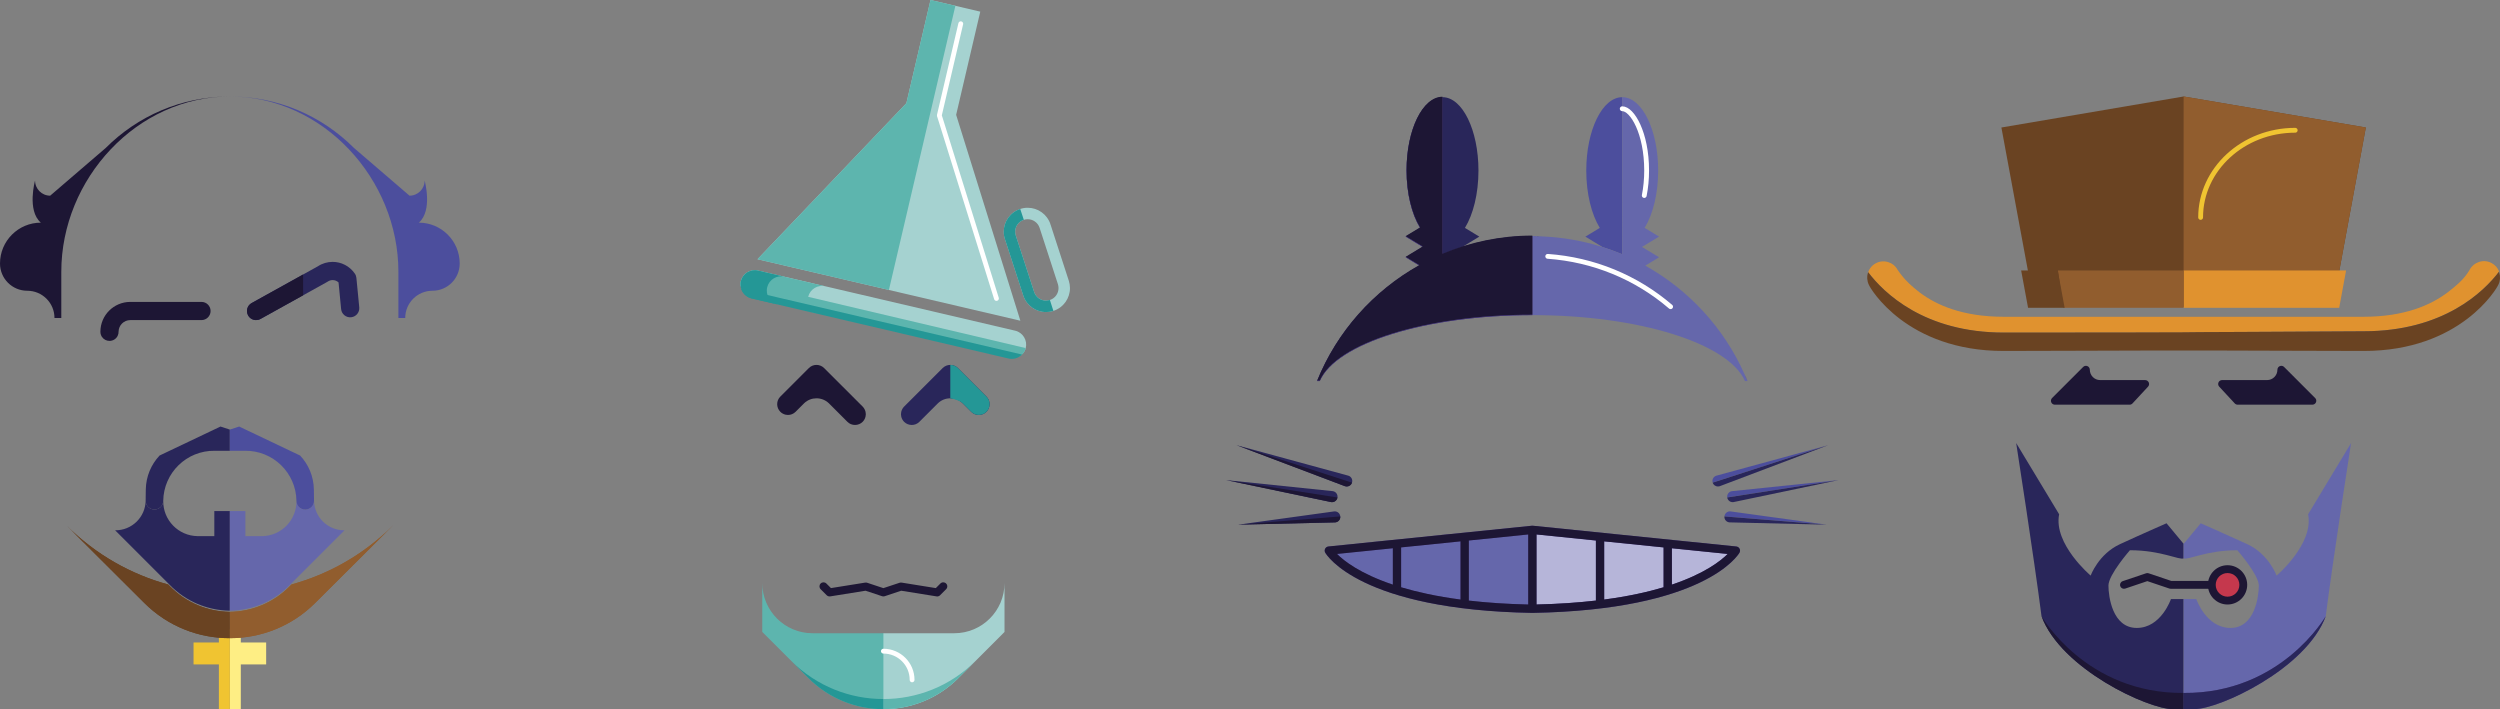 <?xml version="1.0" encoding="utf-8"?>
<!-- Generator: Adobe Illustrator 15.1.0, SVG Export Plug-In . SVG Version: 6.00 Build 0)  -->
<!DOCTYPE svg PUBLIC "-//W3C//DTD SVG 1.1//EN" "http://www.w3.org/Graphics/SVG/1.1/DTD/svg11.dtd">
<svg version="1.1" id="Calque_1" xmlns="http://www.w3.org/2000/svg" xmlns:xlink="http://www.w3.org/1999/xlink" x="0px" y="0px"
	 width="518.23px" height="147px" viewBox="0 0 518.23 147" enable-background="new 0 0 518.23 147"
	 xml:space="preserve">
<rect x="0" y="0" width="518.23" height="147" fill="#808080" stroke="none"/>
<path fill="#E0922F" d="M415.375,68.954l25.623-0.003c6.799,0,11.387,0.003,11.676,0.003
	c0.234,0,4.82-0.146,11.619-0.146l25.625-0.142h0.062c16.465,0,24.85-8.133,28.059-12.371
	c-0.271-0.766-0.807-1.368-1.58-1.778c-1.633-0.869-3.664-0.209-4.535,1.425
	c-0.008-0.003-0.01,0.046-0.17,0.288c-0.156,0.24-0.408,0.627-0.777,1.091
	c-0.736,0.934-1.916,1.999-3.619,3.297c-3.414,2.582-8.846,5.049-17.441,5.049h-37.271
	H415.375c-8.596,0-14.029-2.463-17.443-5.045c-1.701-1.298-2.881-2.471-3.619-3.405
	c-0.365-0.464-0.621-0.784-0.775-1.024c-0.158-0.242-0.164-0.245-0.17-0.242
	c-0.871-1.634-2.904-2.244-4.537-1.375c-0.984,0.523-1.592,1.477-1.738,2.503
	c0.033-0.222,0.088-0.437,0.162-0.647C390.461,60.667,398.855,68.954,415.375,68.954"/>
<path fill="#6A4322" d="M518.229,57.792c0.002-0.035-0.004-0.068-0.002-0.104
	c0.008-0.195,0.004-0.39-0.023-0.58c-0.004-0.021-0.01-0.039-0.012-0.06
	c-0.033-0.205-0.08-0.408-0.15-0.604c-0.002-0.002-0.002-0.148-0.002-0.15
	c-3.209,4.239-11.594,12.372-28.059,12.372h-0.062l-25.625,0.142
	c-6.799,0-11.385,0.074-11.619,0.074c-0.289,0-4.877,0.033-11.676,0.033L415.375,68.937
	c-16.52,0-24.914-8.274-28.121-12.514c-0.074,0.212-0.129,0.435-0.162,0.656
	c0,0.004-0.002,0.01-0.002,0.015c-0.029,0.204-0.035,0.414-0.025,0.624
	c0,0.021-0.002,0.045-0.002,0.067c0.012,0.193,0.051,0.385,0.096,0.577
	c0.01,0.035,0.012,0.072,0.021,0.107c0.062,0.223,0.148,0.442,0.262,0.655
	c0.193,0.529,7.689,13.652,27.934,13.626c11.088-0.002,22.174-0.085,29.336-0.085h15.869
	c7.162,0,18.248,0.083,29.336,0.085c20.246,0.026,27.738-13.138,27.936-13.667
	c0.111-0.213,0.197-0.412,0.26-0.634c0.012-0.04,0.014-0.071,0.023-0.111
	C518.178,58.154,518.215,57.979,518.229,57.792"/>
<polygon fill="#6A4322" points="483.539,63.589 490.42,26.429 452.646,20 414.873,26.429 
	421.754,63.589 "/>
<polygon fill="#915D2E" points="483.539,63.589 490.42,26.429 452.646,20 452.646,63.589 "/>
<path fill="none" stroke="#F0C431" stroke-linecap="round" stroke-linejoin="round" stroke-miterlimit="10" d="M475.781,27.002
	c-10.811,0-19.609,8.104-19.609,18.064"/>
<polygon fill="#E0922F" points="452.645,63.804 452.645,56.06 486.326,56.06 484.896,63.804 "/>
<polygon fill="#915D2E" points="452.646,56.06 426.588,56.06 427.695,63.804 452.646,63.804 "/>
<polygon fill="#6A4322" points="427.984,63.804 426.551,56.06 418.967,56.06 420.4,63.804 "/>
<path fill="#1D1634" d="M444.676,78.789h-9.326c-1.188,0-2.148-0.956-2.148-2.149
	c0-0.327-0.195-0.626-0.502-0.748c-0.303-0.124-0.652-0.06-0.881,0.178l-6.439,6.438
	c-0.232,0.23-0.301,0.581-0.174,0.882c0.123,0.306,0.422,0.501,0.75,0.501h15.492
	c0.227,0,0.439-0.094,0.594-0.256l3.229-3.481c0.223-0.235,0.279-0.578,0.15-0.874
	S444.998,78.789,444.676,78.789 M479.912,82.507l-6.436-6.438
	c-0.232-0.237-0.58-0.302-0.885-0.178c-0.303,0.122-0.502,0.421-0.502,0.748
	c0,1.193-0.957,2.149-2.145,2.149h-9.324c-0.324,0-0.617,0.193-0.746,0.489
	s-0.072,0.639,0.152,0.874l3.225,3.481c0.154,0.162,0.371,0.256,0.596,0.256h15.492
	c0.326,0,0.627-0.199,0.75-0.501C480.215,83.088,480.146,82.737,479.912,82.507"/>
<path fill="#1D1634" d="M440.281,122.048c-0.34,0-0.654-0.214-0.77-0.552
	c-0.143-0.425,0.086-0.884,0.51-1.028l4.848-1.631c0.168-0.058,0.35-0.058,0.518,0
	l4.719,1.59h8.064c0.447,0,0.812,0.362,0.812,0.811c0,0.449-0.365,0.811-0.812,0.811h-8.197
	c-0.088,0-0.176-0.015-0.26-0.041l-4.586-1.546l-4.588,1.546
	C440.453,122.036,440.367,122.048,440.281,122.048"/>
<path fill="#C5384D" d="M465.014,121.237c0-1.8-1.463-3.261-3.264-3.261
	c-1.799,0-3.262,1.461-3.262,3.261c0,1.801,1.463,3.262,3.262,3.262
	C463.551,124.499,465.014,123.038,465.014,121.237"/>
<path fill="#1D1634" d="M461.75,125.31c-2.244,0-4.072-1.827-4.072-4.072
	c0-2.246,1.828-4.072,4.072-4.072c2.246,0,4.076,1.826,4.076,4.072
	C465.826,123.482,463.996,125.31,461.75,125.31 M461.75,118.788c-1.352,0-2.451,1.099-2.451,2.449
	s1.1,2.45,2.451,2.45c1.354,0,2.453-1.1,2.453-2.45S463.104,118.788,461.75,118.788"/>
<path fill="#29265A" d="M450.018,124.181c0,0-2.025,5.985-7.084,5.985
	c-5.061,0-5.869-6.547-5.869-8.79s4.451-7.316,4.451-7.316
	c6.508,0,10.26,2.121,11.135,1.678h-0.002v-3.002l-3.545-4.265c0,0-5.205,2.274-9.656,4.331
	c-4.455,2.059-6.072,6.51-6.072,6.51s-7.746-6.537-6.533-12.71l-8.906-14.765
	c0,0,3.684,23.651,5.252,35.892C427.23,138.661,445.266,147,450.451,147h2.197v-22.819H450.018z"
	/>
<path fill="#6567AB" d="M478.453,106.603c1.215,6.171-6.531,12.71-6.531,12.71
	s-1.619-4.452-6.072-6.51s-9.66-4.331-9.66-4.331l-3.541,4.264v3.001h0.002
	c0.875,0.444,4.625-1.676,11.131-1.676c0,0,4.451,5.072,4.451,7.314
	c0,2.243-0.807,8.79-5.869,8.79c-5.059,0-7.086-5.983-7.086-5.983h-2.629v21.234
	l2.195-0.25c5.189,0,23.221-6.505,27.264-17.437c1.57-12.242,5.252-35.892,5.252-35.892
	L478.453,106.603z"/>
<path fill="#574790" d="M452.648,143.643v3.356h2.195c5.189,0,23.221-8.338,27.264-19.271
	C482.107,127.729,472.932,143.8,452.648,143.643"/>
<path fill="#1D1634" d="M452.648,143.643v3.356h-2.197c-5.186,0-23.221-8.338-27.264-19.271
	C423.188,127.729,432.363,143.8,452.648,143.643"/>
<path fill="#29265A" d="M452.648,143.643v3.356h2.195c5.189,0,23.221-8.338,27.264-19.271
	C482.107,127.729,472.932,143.8,452.648,143.643"/>
<path fill="#29265A" d="M190.577,87.441c-0.419,0.423-0.984,0.653-1.578,0.653
	c-0.6-0.005-1.157-0.23-1.582-0.653c-0.3-0.305-0.505-0.68-0.596-1.084
	c-0.037-0.159-0.057-0.329-0.057-0.493c0-0.166,0.02-0.334,0.057-0.495
	c0.05-0.215,0.13-0.422,0.237-0.613c0.1-0.17,0.22-0.332,0.358-0.474l7.994-7.99
	c0.876-0.868,2.287-0.868,3.156,0l5.914,5.917c0.876,0.865,0.869,2.283,0,3.154
	c-0.308,0.307-0.683,0.505-1.077,0.595c-0.006,0.002-0.013,0.005-0.016,0.005
	c-0.009,0-0.014,0.003-0.019,0.003c-0.152,0.034-0.311,0.051-0.468,0.054
	c-0.598,0-1.156-0.235-1.58-0.656l-1.794-1.794c-0.72-0.675-1.621-1.003-2.536-1.003
	c-0.923,0-1.822,0.331-2.548,1.009L190.577,87.441z"/>
<path fill="#5DB5AE" d="M183.12,131.266l-14.69-0.002c-5.751,0-10.416-4.66-10.416-10.413v10.147
	l9.561,9.558c8.586,8.585,22.504,8.597,31.093,0.006L183.12,131.266z"/>
<path fill="#A5D2D0" d="M197.813,131.266h-14.693V147c5.626,0.002,11.253-2.146,15.547-6.438
	l9.561-9.561v-10.145C208.228,126.609,203.563,131.266,197.813,131.266"/>
<path fill="#5DB5AE" d="M183.12,147c5.626,0.003,11.254-2.146,15.547-6.439l3.549-3.548
	c-5.281,5.265-12.188,7.895-19.096,7.892V147z"/>
<path fill="#249796" d="M204.481,82.21l-5.913-5.918c-0.436-0.434-1.006-0.65-1.577-0.65v6.925
	c0,0,1.818,0.327,2.537,1.003l1.794,1.793c0.423,0.422,0.982,0.657,1.579,0.657
	c0.159-0.003,0.317-0.019,0.468-0.053c0.006,0,0.01-0.003,0.02-0.003
	c0.004,0,0.01-0.003,0.016-0.006c0.396-0.09,0.77-0.288,1.077-0.596
	C205.351,84.491,205.358,83.074,204.481,82.21"/>
<path fill="#A5D2D0" d="M212.118,61.263l-3.798-11.679c-0.184-0.526-0.257-1.056-0.252-1.552
	c-0.005-2.099,1.334-4.038,3.417-4.716c0.511-0.171,1.04-0.252,1.547-0.246
	c2.091-0.006,4.032,1.332,4.719,3.42L216.625,46.866l-1.125,0.367
	c-0.359-1.099-1.379-1.792-2.468-1.792c-0.271,0-0.535,0.036-0.799,0.129
	c-1.099,0.35-1.796,1.369-1.796,2.462c0,0.268,0.043,0.53,0.131,0.802l3.801,11.688
	c0.36,1.097,1.377,1.796,2.467,1.796c0.26,0,0.531-0.042,0.801-0.132
	c1.088-0.348,1.786-1.373,1.786-2.46c0-0.263-0.04-0.539-0.122-0.805L215.5,47.233
	l1.125-0.367l1.126-0.369l3.807,11.712c0.155,0.495,0.237,1.004,0.237,1.518
	c0,2.091-1.327,4.029-3.434,4.72c-0.503,0.163-1.017,0.241-1.525,0.241
	C214.743,64.688,212.801,63.353,212.118,61.263"/>
<path fill="#1D1634" d="M194.278,123.64c-0.043,0-0.087-0.006-0.133-0.012l-7.33-1.176
	l-3.431,1.142c-0.172,0.056-0.357,0.056-0.527,0l-3.434-1.142l-7.33,1.176
	c-0.269,0.037-0.533-0.047-0.725-0.235l-1.255-1.254c-0.326-0.326-0.326-0.857,0-1.184
	c0.327-0.327,0.856-0.327,1.184,0l0.953,0.952l7.109-1.141
	c0.136-0.019,0.269-0.007,0.397,0.034l3.362,1.115l3.362-1.115
	c0.128-0.041,0.264-0.053,0.396-0.034l7.11,1.141l0.952-0.952
	c0.325-0.327,0.856-0.327,1.183,0c0.328,0.326,0.328,0.857,0,1.184l-1.255,1.254
	C194.711,123.55,194.498,123.64,194.278,123.64"/>
<path fill="none" stroke="#FFFFFF" stroke-linecap="round" stroke-linejoin="round" d="M189.07,140.93
	c0-3.289-2.664-5.951-5.95-5.951"/>
<polygon fill="#A5D2D0" points="211.514,66.483 205.844,48.308 198.2,23.806 203.203,2.413 192.885,0 
	187.882,21.396 157.02,53.736 "/>
<polygon fill="#5DB5AE" points="198.043,1.204 192.885,0 187.882,21.396 157.021,53.736 184.262,60.111 
	"/>
<polyline fill="none" stroke="#FFFFFF" stroke-linecap="round" stroke-linejoin="round" points="206.555,61.869 
	202.637,49.309 194.992,24.809 194.713,23.934 199.159,4.923 "/>
<path fill="#A5D2D0" d="M209.12,73.833c1.589,0.396,3.104-0.09,3.505-1.676
	c0.398-1.583-0.562-3.201-2.151-3.599l-39.337-9.201l-8.498-1.986l-5.452-1.271
	c-1.585-0.405-3.202,0.558-3.6,2.146c-0.401,1.589,0.652,2.394,2.241,2.795
	L209.12,73.833z"/>
<path fill="#5DB5AE" d="M212.625,72.157c-0.4,1.586-1.637,2.203-3.226,1.807l-53.289-12.463
	c-1.589-0.401-2.926-1.666-2.522-3.256L212.625,72.157z"/>
<path fill="#5DB5AE" d="M157.187,56.1c-1.585-0.405-3.202,0.559-3.599,2.146
	c-0.403,1.589,1.026,2.436,2.615,2.837l13.484,4.022
	c-1.588-0.401-2.552-2.013-2.152-3.601c0.398-1.586,2.015-2.55,3.602-2.147
	L157.187,56.1z"/>
<path fill="#249796" d="M183.12,144.904c-6.909,0.003-13.814-2.627-19.095-7.892l3.548,3.548
	c4.293,4.293,9.92,6.442,15.547,6.439V144.904z"/>
<path fill="#1D1634" d="M175.662,87.441l-3.865-3.866c-0.727-0.678-1.627-1.009-2.548-1.009
	c-0.915,0-1.818,0.328-2.538,1.003l-1.793,1.794c-0.425,0.421-0.982,0.656-1.579,0.656
	c-0.159-0.003-0.317-0.02-0.469-0.054c-0.004,0-0.012-0.003-0.019-0.003
	c-0.003,0-0.01-0.003-0.017-0.005c-0.396-0.09-0.77-0.288-1.077-0.595
	c-0.87-0.871-0.875-2.289,0-3.154l5.915-5.917c0.869-0.868,2.283-0.868,3.155,0
	l7.994,7.99c0.141,0.142,0.26,0.304,0.357,0.474c0.109,0.191,0.19,0.398,0.239,0.613
	c0.037,0.161,0.058,0.329,0.058,0.495c0,0.164-0.021,0.334-0.058,0.493
	c-0.09,0.404-0.296,0.779-0.597,1.084c-0.426,0.423-0.98,0.648-1.578,0.653
	C176.646,88.095,176.084,87.864,175.662,87.441"/>
<path fill="#249796" d="M211.485,43.315L211.485,43.315c-2.083,0.68-3.423,2.617-3.417,4.717
	c-0.006,0.497,0.068,1.024,0.252,1.553l3.798,11.677c0.683,2.091,2.625,3.426,4.718,3.426
	c0.509,0,1.022-0.077,1.525-0.24l-0.725-2.262c0,0-0.541,0.134-0.801,0.134
	c-1.09,0-2.107-0.699-2.467-1.798l-3.801-11.688c-0.089-0.272-0.132-0.535-0.132-0.802
	c0-1.094,0.698-2.112,1.797-2.461L211.485,43.315z"/>
<path fill="#249796" d="M157.187,56.1c-1.585-0.405-3.202,0.559-3.599,2.146
	c-0.403,1.589,0.56,3.198,2.148,3.6l5.454,1.272c-1.589-0.397-2.552-2.013-2.15-3.6
	c0.396-1.586,2.013-2.548,3.599-2.147L157.187,56.1z"/>
<path fill="#249796" d="M153.648,59.885c0.305,0.936,1.062,1.702,2.089,1.961l53.288,12.464
	c1.061,0.264,2.123-0.087,2.836-0.813L153.648,59.885z"/>
<path fill="#29265A" d="M45.707,88.418l-12.631,6.011c-1.736,1.847-2.815,4.323-2.854,7.061
	l-0.031,2.282c-0.014,1.007,0.791,1.836,1.798,1.85c1.01,0.015,1.835-0.794,1.85-1.799
	c0.081-5.812,4.859-10.461,10.674-10.381h3.131v-4.39L45.707,88.418z"/>
<polygon fill="#FEEE84" points="49.917,133.181 49.917,130.395 47.646,130.395 47.646,147 49.917,147 
	49.917,137.728 55.172,137.728 55.172,133.181 "/>
<polygon fill="#F0C431" points="45.373,133.181 45.373,130.395 47.646,130.395 47.646,147 45.373,147 
	45.373,137.728 40.118,137.728 40.118,133.181 "/>
<path fill="#1D1634" d="M21.128,69.828c-0.132-0.183-0.325-0.601-0.318-1.051
	c0-1.707,0.698-3.267,1.816-4.382c1.116-1.114,2.672-1.815,4.384-1.812h14.758
	c1.041,0,1.886,0.844,1.886,1.886c0,1.036-0.845,1.885-1.886,1.885H27.01
	c-0.678,0-1.271,0.268-1.72,0.712c-0.428,0.428-0.69,0.995-0.708,1.645
	c0.022,0.633-0.273,1.263-0.837,1.639c-0.321,0.215-0.687,0.317-1.046,0.317
	C22.089,70.667,21.491,70.373,21.128,69.828"/>
<path fill="#29265A" d="M51.433,65.383c-0.505-0.912-0.179-2.06,0.733-2.564l13.717-7.613
	c0.934-0.619,2.009-0.921,3.064-0.921c1.77-0.004,3.526,0.853,4.605,2.428
	c0.184,0.261,0.295,0.566,0.326,0.885l0.593,6.11c0.099,1.04-0.663,1.959-1.7,2.06
	c-1.034,0.101-1.956-0.658-2.059-1.694l-0.534-5.531c-0.342-0.321-0.78-0.484-1.231-0.486
	c-0.355,0.003-0.698,0.102-1.016,0.317l-0.155,0.094L53.997,66.116
	c-0.29,0.161-0.605,0.236-0.916,0.236C52.419,66.353,51.776,66.004,51.433,65.383"/>
<path fill="#1D1634" d="M62.837,56.896l-10.671,5.922c-0.912,0.505-1.238,1.652-0.733,2.564
	c0.344,0.62,0.986,0.971,1.648,0.971c0.311,0,0.626-0.076,0.916-0.237l8.84-4.909V56.896
	z"/>
<path fill="#1D1634" d="M21.928,30.659c0.002-0.001,0.005-0.003,0.007-0.005l-11.532,9.909
	c-1.733,0-3.137-1.403-3.137-3.136c0,0-1.724,6.217,1.202,8.727
	C3.79,46.154,0,49.946,0,54.623c0,3.118,2.526,5.646,5.646,5.646
	c3.12,0,5.646,2.527,5.646,5.646h1.415v-9.562C12.706,37.088,28.38,20,47.646,20
	C37.602,20,28.508,24.074,21.928,30.659 M12.437,47.27
	c-0.063,0.242-0.112,0.489-0.17,0.733C12.324,47.759,12.373,47.512,12.437,47.27
	 M12.03,49.029c-0.01,0.045-0.017,0.091-0.025,0.137
	C12.014,49.121,12.021,49.074,12.03,49.029 M11.479,52.638
	c-0.011,0.098-0.014,0.198-0.023,0.297C11.466,52.836,11.469,52.735,11.479,52.638"/>
<path fill="#4C4E9D" d="M86.821,46.154c2.928-2.51,1.204-8.727,1.204-8.727
	c0,1.732-1.404,3.136-3.137,3.136l-11.531-9.909C66.777,24.072,57.688,20,47.646,20
	c19.265,0,34.939,17.088,34.939,36.354v9.562H84c0-3.119,2.525-5.646,5.646-5.646
	c3.119,0,5.646-2.527,5.646-5.646C95.291,49.946,91.501,46.154,86.821,46.154
	 M82.854,47.27c0.063,0.242,0.112,0.489,0.17,0.733
	C82.967,47.759,82.918,47.512,82.854,47.27 M83.261,49.029
	c0.01,0.045,0.016,0.092,0.024,0.137C83.276,49.12,83.271,49.074,83.261,49.029
	 M83.812,52.638c0.01,0.098,0.013,0.198,0.023,0.297
	C83.824,52.836,83.821,52.735,83.812,52.638"/>
<path fill="#915D2E" d="M60.447,121.149l-0.314,0.314c-3.423,3.517-7.943,5.312-12.487,5.374
	c-0.003,0-0.007,0-0.01,0L47.625,132.286c6.405,0.012,12.814-2.419,17.709-7.297l16.08-16.021
	C75.372,114.984,68.12,119.036,60.447,121.149"/>
<path fill="#6A4322" d="M35.158,121.464l-0.301-0.301c-7.693-2.108-14.965-6.165-21.02-12.194
	l16.078,16.021c4.896,4.878,11.306,7.309,17.709,7.297l-0.01-5.45
	C43.081,126.768,38.572,124.974,35.158,121.464"/>
<path fill="#915D2E" d="M60.447,121.149l-0.314,0.314c-3.423,3.517-7.943,5.312-12.487,5.374
	c-0.003,0-0.007,0-0.01,0L47.625,132.286c6.405,0.012,12.814-2.419,17.709-7.297l16.08-16.021
	C75.372,114.984,68.12,119.036,60.447,121.149"/>
<path fill="#6A4322" d="M35.158,121.464l-0.301-0.301c-7.693-2.108-14.965-6.165-21.02-12.194
	l16.078,16.021c4.896,4.878,11.306,7.309,17.709,7.297l-0.01-5.45
	C43.081,126.768,38.572,124.974,35.158,121.464"/>
<path fill="#29265A" d="M44.426,105.945v5.191h-3.468c-3.984-0.054-7.174-3.33-7.119-7.314
	c-0.015,1.006-0.841,1.813-1.85,1.8c-1.007-0.014-1.812-0.844-1.798-1.85
	c-0.048,3.444-2.881,6.201-6.326,6.153l10.992,10.993l0.301,0.3
	c3.414,3.51,7.924,5.305,12.457,5.373l0.011-0.238l0.01,0.239c0.003,0,0.006,0,0.01,0
	v-3.96v-16.688H44.426z"/>
<path fill="#6567AB" d="M65.1,103.771h-0.005c0.015,1.006-0.791,1.836-1.799,1.851
	c-1.003,0.014-1.822-0.787-1.846-1.785c0.046,3.978-3.138,7.246-7.117,7.301h-3.468
	v-5.193h-3.22v16.689v3.96c4.544-0.062,9.065-1.858,12.486-5.374l0.315-0.315l10.978-10.979
	C67.98,109.974,65.147,107.218,65.1,103.771"/>
<path fill="#4C4E9D" d="M49.58,88.418l12.63,6.011c1.736,1.847,2.815,4.323,2.854,7.061
	l0.031,2.282c0.014,1.007-0.791,1.836-1.798,1.85c-1.009,0.015-1.835-0.794-1.849-1.799
	c-0.081-5.812-4.86-10.461-10.675-10.381h-3.131v-4.39L49.58,88.418z"/>
<path fill="#29265A" d="M303.223,51.131l3.426-2.079l-2.98-1.81
	c1.707-2.787,2.805-7.071,2.805-11.882c0-8.404-3.34-15.216-7.455-15.216
	c-4.117,0-7.45,6.812-7.45,15.216c0,4.809,1.089,9.088,2.799,11.875l-2.987,1.812
	l3.53,2.141l-3.53,2.144l2.823,1.713c-9.511,5.319-17.043,13.754-21.17,23.945h0.543
	c3.342-7.743,21.8-13.666,44.069-13.666V48.93
	C312.619,48.93,307.777,49.703,303.223,51.131"/>
<path fill="#4C4E9D" d="M336.273,20.145c-4.119,0-7.453,6.811-7.453,15.216
	c0,4.811,1.096,9.095,2.803,11.882l-2.99,1.811l3.539,2.143l-0.008,0.004
	c1.398,0.443,2.768,0.943,4.109,1.506V20.145z"/>
<path fill="#6567AB" d="M361.566,77.444c-4.246-9.499-11.488-17.341-20.514-22.381l2.859-1.731
	L340.375,51.188l3.537-2.141l-2.988-1.812c1.705-2.788,2.803-7.067,2.803-11.875
	c0-8.405-3.342-15.218-7.453-15.218v32.562c-1.342-0.562-2.711-1.062-4.109-1.505
	c-3.957-1.251-8.135-2.01-12.465-2.192c-0.686-0.029-1.361-0.078-2.055-0.078v16.395
	c22.271,0,40.729,5.923,44.07,13.666h0.543C362.047,78.465,361.797,77.96,361.566,77.444"/>
<g>
	<defs>
		<rect id="SVGID_1_" x="318.053" y="109.836" width="42.191" height="16.354"/>
	</defs>
	<clipPath id="SVGID_2_">
		<use xlink:href="#SVGID_1_"  overflow="visible"/>
	</clipPath>
	<path clip-path="url(#SVGID_2_)" fill="#FFFFFF" d="M318.055,109.836l42.189,4.302
		c0,0-6.598,11.426-42.189,12.052V109.836z"/>
</g>
<path fill="#B6B5D9" d="M318.055,109.836l42.189,4.302c0,0-6.598,11.426-42.189,12.052V109.836z"/>
<path fill="#6567AB" d="M317.645,109.836l-42.189,4.302c0,0,6.598,11.426,42.189,12.052V109.836z"/>
<path fill="#574790" d="M360.6,113.747c-0.135-0.261-0.389-0.435-0.682-0.464l-42.186-4.303
	c-0.021-0.003-0.043,0-0.064,0c-0.008,0-0.014-0.004-0.023-0.004
	c-0.006,0-0.012,0.004-0.021,0.004c-0.021,0-0.043-0.003-0.064,0l-42.192,4.303
	c-0.289,0.029-0.544,0.203-0.677,0.464c-0.133,0.26-0.124,0.567,0.021,0.82
	c0.279,0.483,7.253,11.854,42.921,12.481h0.014h0.016
	c35.67-0.627,42.639-11.998,42.918-12.481C360.723,114.314,360.73,114.007,360.6,113.747
	 M304.474,112.043l12.313-1.255v14.52c-4.586-0.104-8.674-0.393-12.313-0.814V112.043z
	 M302.756,124.28c-4.926-0.651-8.986-1.547-12.314-2.545v-8.262l12.314-1.255V124.28z
	 M318.506,110.788l12.311,1.255v12.45c-3.639,0.422-7.729,0.71-12.311,0.814V110.788z
	 M332.535,112.219l12.314,1.255v8.262c-3.328,0.998-7.391,1.894-12.314,2.545V112.219z
	 M288.725,113.648v7.539c-6.755-2.268-10.115-4.899-11.571-6.358L288.725,113.648z
	 M346.568,121.188v-7.539l11.566,1.181C356.676,116.291,353.318,118.922,346.568,121.188"/>
<path fill="#29265A" d="M278.815,100.791l-22.498-8.509l23.208,6.328
	c0.6,0.197,0.931,0.843,0.733,1.441c-0.157,0.49-0.607,0.794-1.092,0.794
	C279.051,100.846,278.935,100.828,278.815,100.791"/>
<path fill="#1D1634" d="M278.815,100.791l-22.498-8.509l23.941,7.77
	c-0.157,0.49-0.607,0.794-1.092,0.794C279.051,100.846,278.935,100.828,278.815,100.791"/>
<path fill="#29265A" d="M275.941,104.081l-21.765-4.561l22.116,2.293
	c0.624,0.102,1.049,0.688,0.955,1.312c-0.089,0.565-0.579,0.97-1.134,0.967
	C276.058,104.093,275.998,104.09,275.941,104.081"/>
<path fill="#1D1634" d="M275.941,104.081l-21.765-4.561l23.071,3.605
	c-0.089,0.565-0.579,0.97-1.134,0.967C276.058,104.093,275.998,104.09,275.941,104.081"/>
<path fill="#29265A" d="M256.648,108.763l19.946-2.757c0.63-0.053,1.185,0.416,1.235,1.046
	c0.055,0.635-0.421,1.187-1.054,1.234L256.648,108.763z"/>
<path fill="#1D1634" d="M256.648,108.763l21.182-1.711c0.055,0.635-0.421,1.187-1.054,1.234
	L256.648,108.763z"/>
<path fill="#4C4E9D" d="M355.762,98.611c-0.6,0.196-0.93,0.841-0.734,1.44l23.943-7.771
	L355.762,98.611z"/>
<path fill="#29265A" d="M355.027,100.052c0.156,0.489,0.609,0.795,1.092,0.795
	c0.117,0,0.236-0.019,0.354-0.056l22.498-8.51L355.027,100.052z"/>
<path fill="#4C4E9D" d="M358.039,103.126l23.074-3.605l-22.115,2.293
	C358.371,101.915,357.943,102.502,358.039,103.126"/>
<path fill="#29265A" d="M359.17,104.093c0.061,0,0.117-0.003,0.176-0.012l21.768-4.561
	l-23.074,3.605C358.129,103.692,358.621,104.096,359.17,104.093"/>
<path fill="#4C4E9D" d="M357.457,107.052l21.186,1.711l-19.951-2.757
	C358.066,105.954,357.512,106.422,357.457,107.052"/>
<path fill="#29265A" d="M358.508,108.285l20.135,0.478l-21.186-1.711
	C357.406,107.686,357.877,108.237,358.508,108.285"/>
<path fill="none" stroke="#FFFFFF" stroke-linecap="round" stroke-linejoin="round" d="M336.273,22.541
	c2.062,0,5.061,4.994,5.061,12.816c0,1.776-0.166,3.516-0.492,5.172"/>
<path fill="#030303" d="M317.645,48.93c0.693,0,1.371,0.049,2.053,0.078
	C319.023,48.957,318.34,48.93,317.645,48.93"/>
<path fill="#574790" d="M299.019,52.693V20.144c-4.112,0-7.451,6.812-7.451,15.218
	c0,4.807,1.095,9.087,2.799,11.875l-2.988,1.812l3.537,2.141l-3.537,2.144l2.826,1.713
	c-9.513,5.319-17.045,13.752-21.172,23.945h0.543c3.342-7.743,21.799-13.666,44.069-13.666
	V48.93C311.037,48.93,304.751,50.283,299.019,52.693"/>
<path fill="#1D1634" d="M299.019,52.598V20.049c-4.112,0-7.451,6.812-7.451,15.217
	c0,4.807,1.095,9.087,2.799,11.875l-2.988,1.812l3.537,2.142l-3.537,2.143l2.826,1.713
	c-9.513,5.319-17.045,13.752-21.172,23.945h0.543c3.342-7.743,21.799-13.666,44.069-13.666
	V48.834C311.037,48.834,304.751,50.188,299.019,52.598"/>
<path fill="#030303" d="M361.566,77.444c0.23,0.516,0.48,1.021,0.691,1.546
	C362.043,78.459,361.814,77.945,361.566,77.444"/>
<path fill="none" stroke="#FFFFFF" stroke-linecap="round" stroke-linejoin="round" d="M346.303,63.579
	c-7.102-6.096-15.979-9.761-25.469-10.438"/>
<path fill="#1D1634" d="M360.6,113.747c-0.135-0.261-0.389-0.435-0.682-0.464l-42.186-4.303
	c-0.021-0.003-0.043,0-0.064,0c-0.008,0-0.014-0.004-0.023-0.004
	c-0.006,0-0.012,0.004-0.021,0.004c-0.021,0-0.043-0.003-0.064,0l-42.192,4.303
	c-0.289,0.029-0.544,0.203-0.677,0.464c-0.133,0.26-0.124,0.567,0.021,0.82
	c0.279,0.483,7.253,11.854,42.921,12.481h0.014h0.016
	c35.67-0.627,42.639-11.998,42.918-12.481C360.723,114.314,360.73,114.007,360.6,113.747
	 M304.474,112.043l12.313-1.255v14.52c-4.586-0.104-8.674-0.393-12.313-0.814V112.043z
	 M302.756,124.28c-4.926-0.651-8.986-1.547-12.314-2.545v-8.262l12.314-1.255V124.28z
	 M318.506,110.788l12.311,1.255v12.45c-3.639,0.422-7.729,0.71-12.311,0.814V110.788z
	 M332.535,112.219l12.314,1.255v8.262c-3.328,0.998-7.391,1.894-12.314,2.545V112.219z
	 M288.725,113.648v7.539c-6.755-2.268-10.115-4.899-11.571-6.358L288.725,113.648z
	 M346.568,121.188v-7.539l11.566,1.181C356.676,116.291,353.318,118.922,346.568,121.188"/>
</svg>
